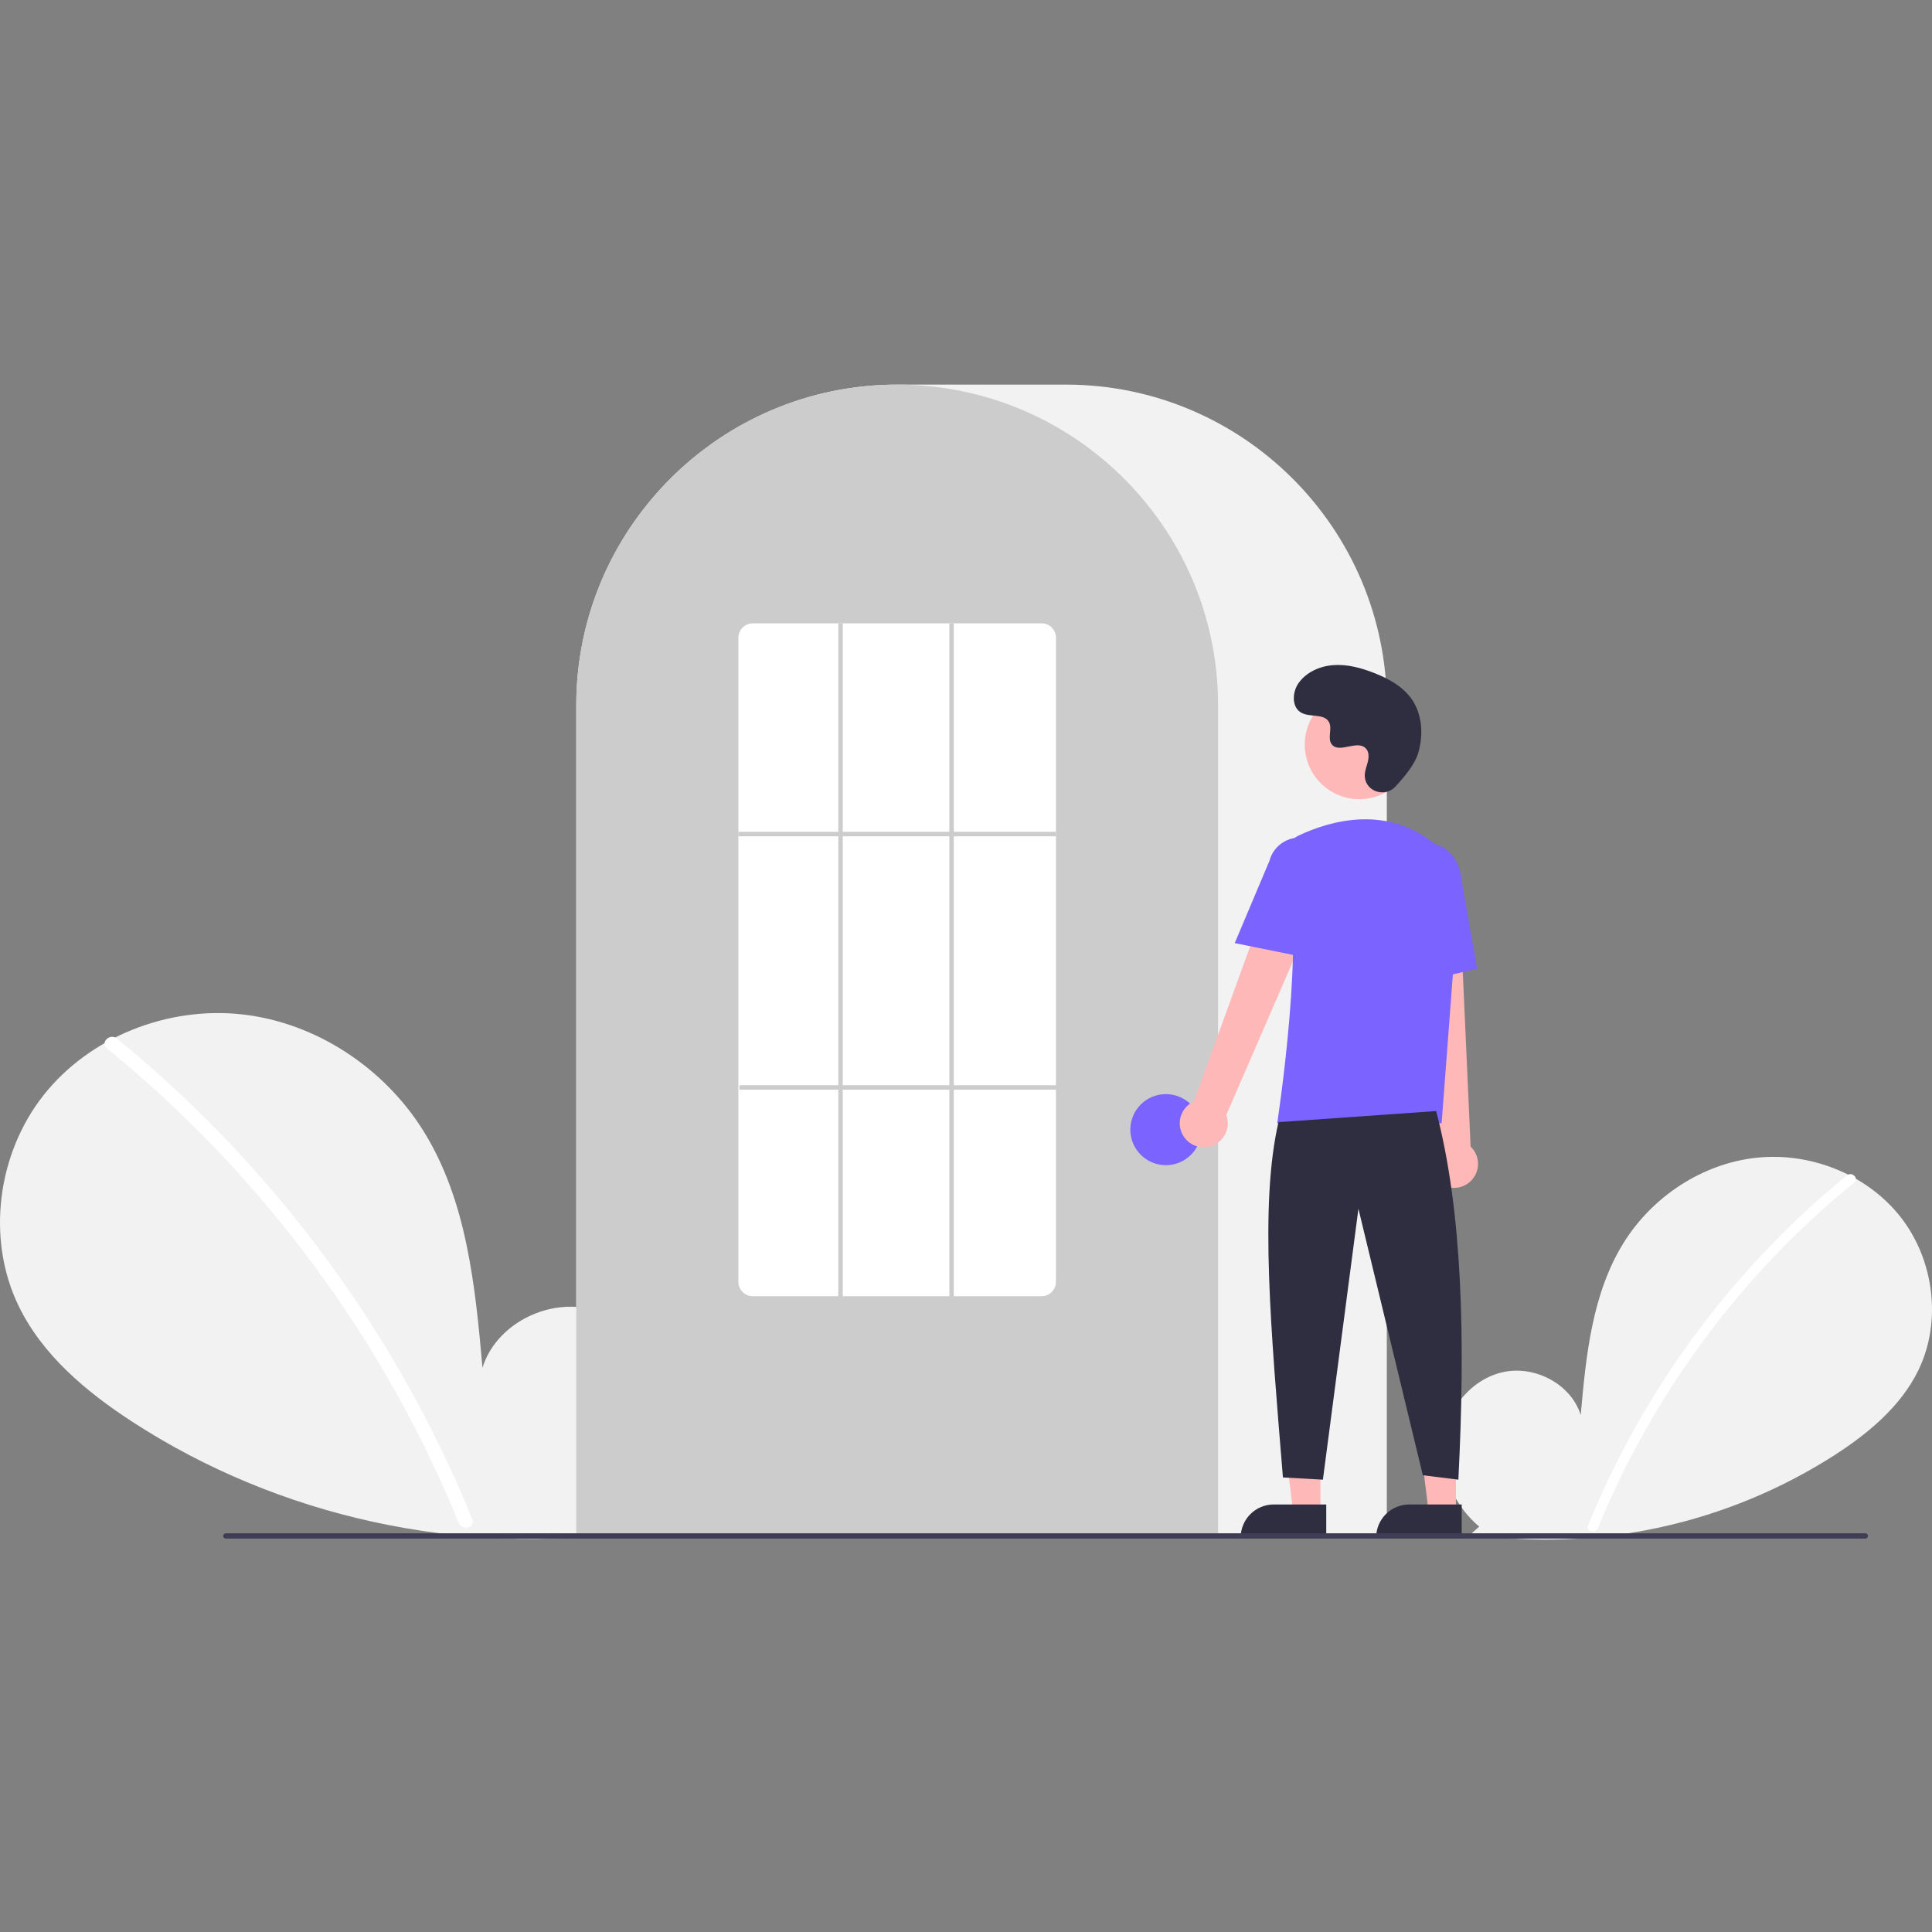 <svg width="216" height="216" viewBox="0 0 216 216" fill="none" xmlns="http://www.w3.org/2000/svg">
<rect x="0" y="0" width="216" height="216" fill="#808080" stroke="none"/>
<g clip-path="url(#clip0_371_5151)">
<path d="M165.375 170.678C162.609 168.341 160.93 164.65 161.37 161.056C161.811 157.462 164.539 154.159 168.078 153.396C171.617 152.633 175.652 154.745 176.726 158.202C177.318 151.537 178 144.592 181.543 138.916C184.752 133.777 190.31 130.099 196.333 129.441C202.356 128.783 208.698 131.268 212.454 136.022C216.211 140.776 217.13 147.687 214.499 153.145C212.561 157.166 208.991 160.158 205.25 162.593C193.161 170.393 178.661 173.565 164.42 171.525L165.375 170.678Z" fill="#F2F2F2"/>
<path d="M206.498 131.406C201.528 135.454 196.969 139.981 192.886 144.922C186.496 152.629 181.326 161.27 177.554 170.543C177.278 171.22 178.377 171.514 178.65 170.845C184.82 155.774 194.671 142.49 207.301 132.209C207.868 131.747 207.06 130.948 206.498 131.406Z" fill="white"/>
<path d="M69.534 170.043C73.332 166.833 75.639 161.763 75.034 156.827C74.429 151.892 70.682 147.354 65.821 146.306C60.96 145.258 55.419 148.159 53.942 152.908C53.13 143.753 52.193 134.215 47.326 126.418C42.919 119.359 35.285 114.308 27.013 113.404C18.74 112.501 10.03 115.914 4.87 122.443C-0.289 128.973 -1.553 138.466 2.061 145.962C4.723 151.485 9.627 155.595 14.766 158.938C31.159 169.606 51.495 174.054 70.846 171.207" fill="#F2F2F2"/>
<path d="M13.051 116.103C19.877 121.663 26.139 127.881 31.747 134.668C37.356 141.448 42.294 148.756 46.491 156.489C48.838 160.827 50.945 165.29 52.805 169.858C53.184 170.787 51.675 171.192 51.3 170.273C48.006 162.22 43.931 154.509 39.133 147.251C34.358 140.019 28.892 133.268 22.814 127.091C19.376 123.6 15.748 120.3 11.948 117.206C11.169 116.572 12.278 115.474 13.051 116.103L13.051 116.103Z" fill="white"/>
<path d="M155.048 171.855H64.428V78.876C64.428 59.094 80.521 43 100.303 43H119.173C138.955 43 155.048 59.094 155.048 78.876V171.855Z" fill="#F2F2F2"/>
<path d="M136.179 171.855H64.428V78.876C64.408 71.296 66.808 63.907 71.279 57.786C71.444 57.562 71.608 57.34 71.778 57.121C73.94 54.284 76.514 51.786 79.413 49.709C79.577 49.59 79.741 49.473 79.908 49.356C82.335 47.677 84.959 46.304 87.722 45.27C87.886 45.208 88.053 45.145 88.22 45.085C90.719 44.194 93.31 43.583 95.944 43.264C96.107 43.242 96.275 43.224 96.442 43.207C99.009 42.932 101.598 42.932 104.165 43.207C104.332 43.224 104.5 43.242 104.665 43.264C107.299 43.583 109.888 44.194 112.387 45.085C112.554 45.145 112.721 45.208 112.885 45.27C115.614 46.292 118.208 47.644 120.608 49.296C120.775 49.41 120.942 49.527 121.106 49.645C122.732 50.805 124.258 52.097 125.671 53.509C126.803 54.641 127.859 55.848 128.83 57.121C128.999 57.34 129.163 57.562 129.328 57.786C133.799 63.907 136.199 71.296 136.179 78.876V171.855Z" fill="#CCCCCC"/>
<path d="M130.345 130.269C132.539 130.269 134.317 128.49 134.317 126.297C134.317 124.103 132.539 122.324 130.345 122.324C128.151 122.324 126.372 124.103 126.372 126.297C126.372 128.49 128.151 130.269 130.345 130.269Z" fill="#7B63FF"/>
<path d="M147.625 169.07H144.581L143.133 157.33L147.625 157.33L147.625 169.07Z" fill="#FFB8B8"/>
<path d="M142.407 168.201H148.277V171.897H138.71C138.71 171.411 138.806 170.931 138.992 170.482C139.178 170.034 139.45 169.626 139.793 169.283C140.136 168.94 140.544 168.668 140.992 168.482C141.441 168.296 141.921 168.201 142.407 168.201Z" fill="#2F2E41"/>
<path d="M162.769 169.07H159.726L158.277 157.33L162.77 157.33L162.769 169.07Z" fill="#FFB8B8"/>
<path d="M157.551 168.201H163.421V171.897H153.855C153.855 171.411 153.951 170.931 154.137 170.482C154.322 170.034 154.595 169.626 154.938 169.283C155.281 168.94 155.688 168.668 156.137 168.482C156.585 168.296 157.066 168.201 157.551 168.201Z" fill="#2F2E41"/>
<path d="M132.355 127.084C132.136 126.761 131.991 126.394 131.929 126.009C131.867 125.624 131.89 125.23 131.997 124.855C132.104 124.48 132.291 124.133 132.547 123.839C132.802 123.544 133.119 123.309 133.475 123.15L143.822 94.632L148.914 97.41L137.099 124.663C137.327 125.279 137.32 125.957 137.081 126.569C136.842 127.18 136.387 127.682 135.802 127.981C135.218 128.279 134.544 128.352 133.908 128.187C133.273 128.022 132.72 127.629 132.355 127.084Z" fill="#FFB8B8"/>
<path d="M161.215 132.442C160.876 132.248 160.585 131.983 160.36 131.664C160.136 131.345 159.984 130.981 159.916 130.597C159.847 130.213 159.864 129.819 159.964 129.442C160.064 129.065 160.246 128.715 160.496 128.416L157.291 98.248L163.085 98.513L164.417 128.187C164.892 128.641 165.183 129.253 165.236 129.907C165.289 130.562 165.101 131.213 164.706 131.737C164.311 132.262 163.738 132.623 163.094 132.753C162.451 132.883 161.782 132.773 161.215 132.442Z" fill="#FFB8B8"/>
<path d="M151.971 89.349C155.339 89.349 158.069 86.619 158.069 83.251C158.069 79.883 155.339 77.153 151.971 77.153C148.603 77.153 145.873 79.883 145.873 83.251C145.873 86.619 148.603 89.349 151.971 89.349Z" fill="#FFB8B8"/>
<path d="M161.176 125.581H142.792L142.814 125.438C142.847 125.224 146.09 103.977 143.698 97.026C143.458 96.343 143.479 95.596 143.757 94.927C144.035 94.259 144.551 93.717 145.205 93.406H145.205C148.624 91.796 155.187 89.813 160.727 94.625C161.542 95.344 162.179 96.244 162.586 97.252C162.994 98.26 163.162 99.349 163.076 100.433L161.176 125.581Z" fill="#7B63FF"/>
<path d="M146.322 107.117L138.046 105.438L141.925 96.245C142.158 95.354 142.733 94.592 143.527 94.126C144.32 93.659 145.266 93.526 146.157 93.757C147.048 93.987 147.811 94.561 148.28 95.353C148.748 96.145 148.883 97.09 148.655 97.982L146.322 107.117Z" fill="#7B63FF"/>
<path d="M156.923 110.235L156.425 98.829C156.048 96.685 157.275 94.658 159.163 94.326C161.051 93.996 162.895 95.484 163.274 97.643L165.144 108.301L156.923 110.235Z" fill="#7B63FF"/>
<path d="M160.564 124.216C163.522 135.482 163.845 149.805 163.047 165.429L159.074 164.933L151.874 135.14L147.902 165.429L143.433 165.181C142.098 148.788 140.798 134.714 142.936 125.457L160.564 124.216Z" fill="#2F2E41"/>
<path d="M155.989 87.964C154.851 89.175 152.739 88.525 152.591 86.87C152.579 86.741 152.58 86.612 152.593 86.483C152.67 85.75 153.093 85.084 152.992 84.31C152.969 84.117 152.897 83.934 152.783 83.776C151.877 82.563 149.749 84.319 148.893 83.221C148.369 82.547 148.985 81.486 148.583 80.733C148.051 79.739 146.478 80.229 145.491 79.685C144.393 79.079 144.458 77.394 145.181 76.37C146.063 75.12 147.608 74.453 149.134 74.357C150.661 74.261 152.177 74.673 153.602 75.229C155.221 75.86 156.826 76.732 157.822 78.155C159.034 79.886 159.151 82.214 158.545 84.238C158.176 85.47 156.918 86.974 155.989 87.964Z" fill="#2F2E41"/>
<path d="M208.547 172.015H25.247C25.168 172.015 25.093 171.983 25.038 171.928C24.983 171.873 24.952 171.798 24.952 171.719C24.952 171.641 24.983 171.566 25.038 171.511C25.093 171.455 25.168 171.424 25.247 171.424H208.547C208.625 171.424 208.7 171.455 208.756 171.511C208.811 171.566 208.842 171.641 208.842 171.719C208.842 171.798 208.811 171.873 208.756 171.928C208.7 171.983 208.625 172.015 208.547 172.015Z" fill="#3F3D56"/>
<path d="M116.441 144.917H84.165C83.74 144.919 83.332 144.753 83.029 144.454C82.727 144.156 82.555 143.749 82.552 143.324V71.282C82.555 70.857 82.727 70.451 83.029 70.152C83.332 69.854 83.74 69.687 84.165 69.69H116.441C116.866 69.687 117.275 69.854 117.578 70.152C117.88 70.451 118.052 70.857 118.055 71.282V143.324C118.052 143.749 117.88 144.156 117.578 144.454C117.275 144.753 116.866 144.919 116.441 144.917Z" fill="white"/>
<path d="M118.055 93H82.552V93.497H118.055V93Z" fill="#CCCCCC"/>
<path d="M118.179 121.331H82.676V121.828H118.179V121.331Z" fill="#CCCCCC"/>
<path d="M94.221 69.69H93.724V145.166H94.221V69.69Z" fill="#CCCCCC"/>
<path d="M106.634 69.69H106.138V145.166H106.634V69.69Z" fill="#CCCCCC"/>
</g>
<defs>
<clipPath id="clip0_371_5151">
<rect width="216" height="129.138" fill="white" transform="translate(0 43)"/>
</clipPath>
</defs>
</svg>
